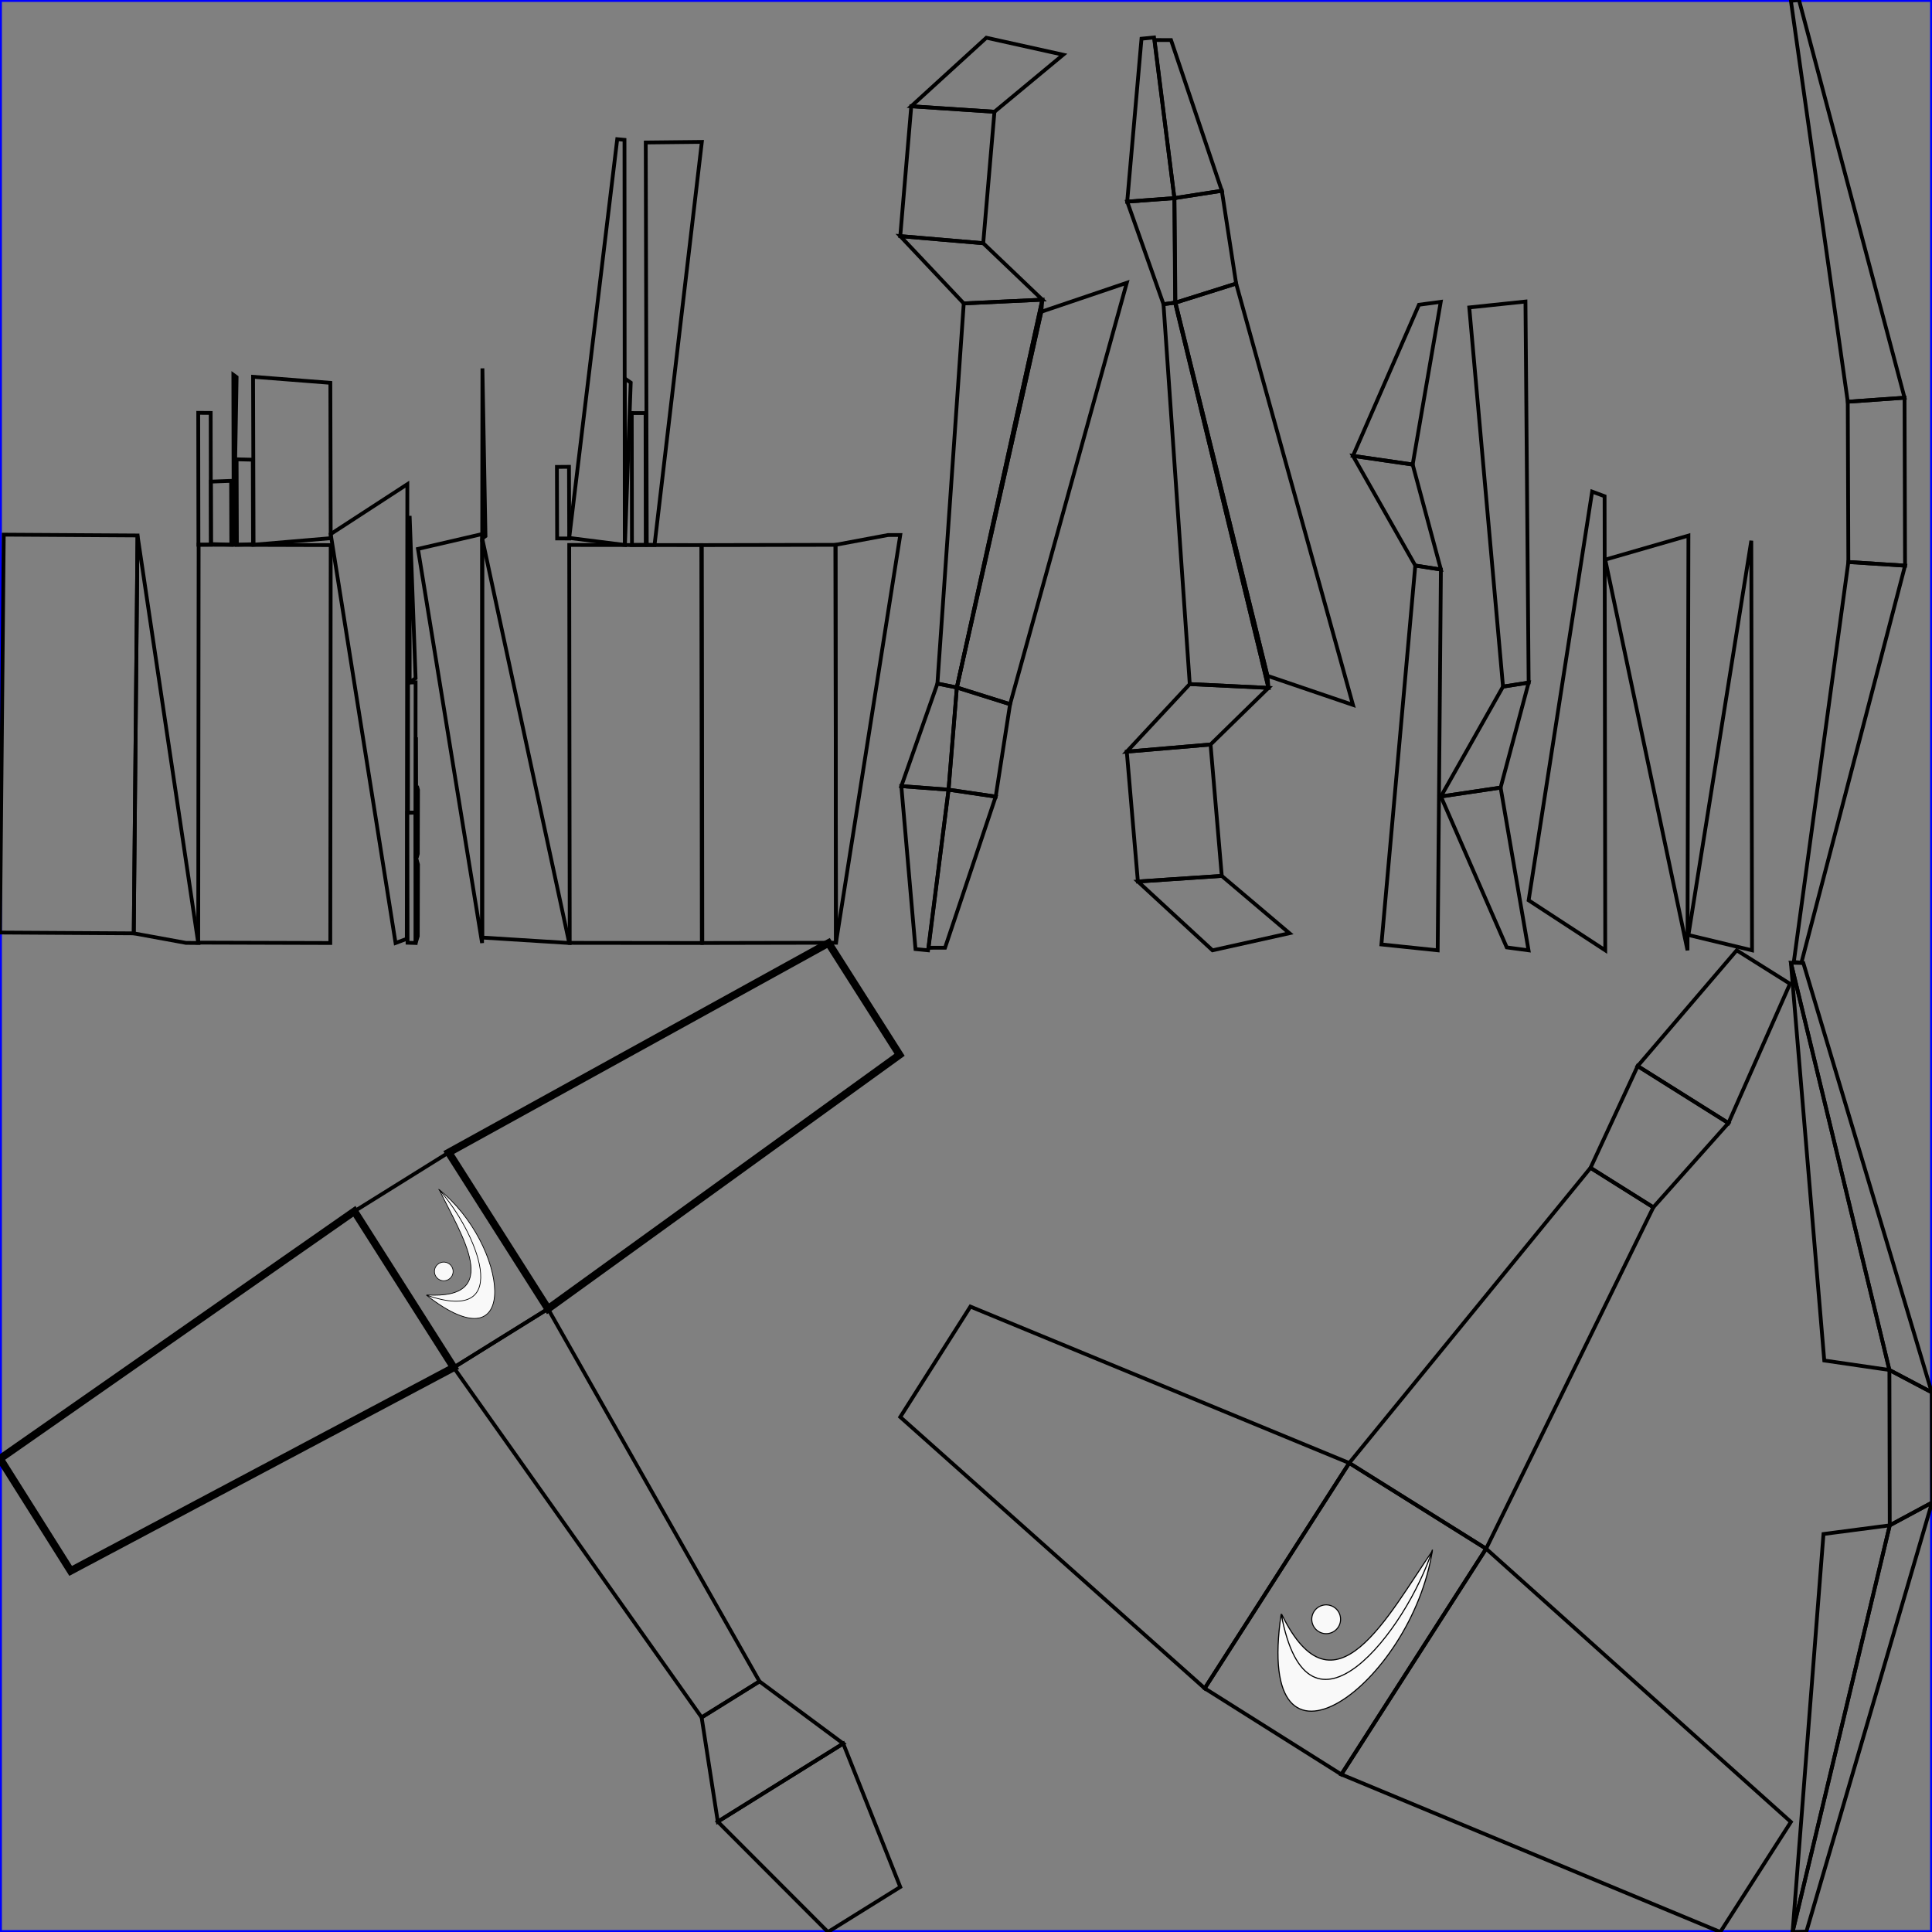 <?xml version="1.0" encoding="UTF-8" standalone="no"?>
<svg
   xmlns:dc="http://purl.org/dc/elements/1.1/"
   xmlns:cc="http://creativecommons.org/ns#"
   xmlns:rdf="http://www.w3.org/1999/02/22-rdf-syntax-ns#"
   xmlns:svg="http://www.w3.org/2000/svg"
   xmlns="http://www.w3.org/2000/svg"
   xmlns:sodipodi="http://sodipodi.sourceforge.net/DTD/sodipodi-0.dtd"
   xmlns:inkscape="http://www.inkscape.org/namespaces/inkscape"
   width="512px"
   height="512px"
   viewBox="0 0 512 512"
   version="1.1"
   id="svg6400"
   inkscape:version="0.47pre4 r22446"
   sodipodi:docname="preacher4_logo.svg"
   inkscape:export-filename="/home/brutkasten/Dokumente/naev/blender/schiffe/preacher4_logo.png"
   inkscape:export-xdpi="180"
   inkscape:export-ydpi="180">
  <rect x="0" y="0" width="512" height="512" fill="#808080" stroke="none"/>
  <defs
     id="defs6574">
    <inkscape:perspective
       sodipodi:type="inkscape:persp3d"
       inkscape:vp_x="0 : 256 : 1"
       inkscape:vp_y="0 : 1000 : 0"
       inkscape:vp_z="512 : 256 : 1"
       inkscape:persp3d-origin="256 : 170.66667 : 1"
       id="perspective6578" />
    <inkscape:perspective
       id="perspective7098"
       inkscape:persp3d-origin="0.5 : 0.33333333 : 1"
       inkscape:vp_z="1 : 0.5 : 1"
       inkscape:vp_y="0 : 1000 : 0"
       inkscape:vp_x="0 : 0.5 : 1"
       sodipodi:type="inkscape:persp3d" />
    <inkscape:perspective
       id="perspective7098-7"
       inkscape:persp3d-origin="0.5 : 0.33333333 : 1"
       inkscape:vp_z="1 : 0.5 : 1"
       inkscape:vp_y="0 : 1000 : 0"
       inkscape:vp_x="0 : 0.5 : 1"
       sodipodi:type="inkscape:persp3d" />
    <inkscape:perspective
       id="perspective7152"
       inkscape:persp3d-origin="0.5 : 0.33333333 : 1"
       inkscape:vp_z="1 : 0.5 : 1"
       inkscape:vp_y="0 : 1000 : 0"
       inkscape:vp_x="0 : 0.5 : 1"
       sodipodi:type="inkscape:persp3d" />
    <inkscape:perspective
       id="perspective7152-2"
       inkscape:persp3d-origin="0.5 : 0.33333333 : 1"
       inkscape:vp_z="1 : 0.5 : 1"
       inkscape:vp_y="0 : 1000 : 0"
       inkscape:vp_x="0 : 0.5 : 1"
       sodipodi:type="inkscape:persp3d" />
    <inkscape:perspective
       id="perspective7345"
       inkscape:persp3d-origin="0.5 : 0.33333333 : 1"
       inkscape:vp_z="1 : 0.5 : 1"
       inkscape:vp_y="0 : 1000 : 0"
       inkscape:vp_x="0 : 0.5 : 1"
       sodipodi:type="inkscape:persp3d" />
    <inkscape:perspective
       id="perspective3724"
       inkscape:persp3d-origin="0.5 : 0.33333333 : 1"
       inkscape:vp_z="1 : 0.5 : 1"
       inkscape:vp_y="0 : 1000 : 0"
       inkscape:vp_x="0 : 0.5 : 1"
       sodipodi:type="inkscape:persp3d" />
    <inkscape:perspective
       id="perspective3746"
       inkscape:persp3d-origin="0.5 : 0.33333333 : 1"
       inkscape:vp_z="1 : 0.5 : 1"
       inkscape:vp_y="0 : 1000 : 0"
       inkscape:vp_x="0 : 0.5 : 1"
       sodipodi:type="inkscape:persp3d" />
    <inkscape:perspective
       id="perspective3746-0"
       inkscape:persp3d-origin="0.5 : 0.33333333 : 1"
       inkscape:vp_z="1 : 0.5 : 1"
       inkscape:vp_y="0 : 1000 : 0"
       inkscape:vp_x="0 : 0.5 : 1"
       sodipodi:type="inkscape:persp3d" />
    <inkscape:perspective
       id="perspective3746-5"
       inkscape:persp3d-origin="0.5 : 0.33333333 : 1"
       inkscape:vp_z="1 : 0.5 : 1"
       inkscape:vp_y="0 : 1000 : 0"
       inkscape:vp_x="0 : 0.5 : 1"
       sodipodi:type="inkscape:persp3d" />
    <inkscape:perspective
       id="perspective3786"
       inkscape:persp3d-origin="0.5 : 0.33333333 : 1"
       inkscape:vp_z="1 : 0.5 : 1"
       inkscape:vp_y="0 : 1000 : 0"
       inkscape:vp_x="0 : 0.5 : 1"
       sodipodi:type="inkscape:persp3d" />
  </defs>
  <sodipodi:namedview
     pagecolor="#ffffff"
     bordercolor="#666666"
     borderopacity="1"
     objecttolerance="10"
     gridtolerance="10"
     guidetolerance="10"
     inkscape:pageopacity="0"
     inkscape:pageshadow="2"
     inkscape:window-width="1895"
     inkscape:window-height="1003"
     id="namedview6572"
     showgrid="false"
     inkscape:zoom="5.2149125"
     inkscape:cx="80.329573"
     inkscape:cy="153.38119"
     inkscape:window-x="0"
     inkscape:window-y="25"
     inkscape:window-maximized="1"
     inkscape:current-layer="svg6400" />
  <desc
     id="desc6402">UV-Map from Object: Cube.001. Exported from Blender3D with UV Exportscript</desc>
  <rect
     x="0"
     y="0"
     width="512"
     height="512"
     fill="none"
     stroke="blue"
     stroke-width="1px"
     id="rect6404"
     style="fill:none" />
  <g
     style="fill:none;stroke:#000000;stroke-width:1px;stroke-opacity:1"
     id="g6406">
    <polygon
       points="242.618,251.516 245.943,251.843 251.377,209.273 238.862,208.334 "
       id="polygon6408"
       style="fill:none;stroke:#000000;stroke-opacity:1" />
    <polygon
       points="298.719,53.432 311.229,52.506 305.833,9.930 302.509,10.257 "
       id="polygon6410"
       style="fill:none;stroke:#000000;stroke-opacity:1" />
    <polygon
       points="150.789,123.710 147.589,123.737 147.647,142.698 150.848,142.706 "
       id="polygon6412"
       style="fill:none;stroke:#000000;stroke-opacity:1" />
    <polygon
       points="311.229,52.506 298.719,53.432 308.337,80.610 311.426,80.210 "
       id="polygon6414"
       style="fill:none;stroke:#000000;stroke-opacity:1" />
    <polygon
       points="238.862,208.334 251.377,209.273 253.575,182.193 248.426,181.160 "
       id="polygon6416"
       style="fill:none;stroke:#000000;stroke-opacity:1" />
    <polygon
       points="248.426,181.160 253.575,182.193 276.228,79.417 255.404,80.405 "
       id="polygon6418"
       style="fill:none;stroke:#000000;stroke-opacity:1" />
    <polygon
       points="311.426,80.210 308.337,80.610 315.297,181.287 336.158,182.292 "
       id="polygon6420"
       style="fill:none;stroke:#000000;stroke-opacity:1" />
    <polygon
       points="67.199,144.357 87.639,142.626 87.546,101.455 67.063,99.853 "
       id="polygon6422"
       style="fill:none;stroke:#000000;stroke-opacity:1" />
    <polygon
       points="281.753,14.507 261.397,9.997 241.494,28.157 263.539,29.619 "
       id="polygon6424"
       style="fill:none;stroke:#000000;stroke-opacity:1" />
    <polygon
       points="255.404,80.405 276.228,79.417 260.562,64.456 238.579,62.577 "
       id="polygon6426"
       style="fill:none;stroke:#000000;stroke-opacity:1" />
    <polygon
       points="238.579,62.577 260.562,64.456 263.539,29.619 241.494,28.157 "
       id="polygon6428"
       style="fill:none;stroke:#000000;stroke-opacity:1" />
    <polygon
       points="321.324,251.843 341.712,247.309 323.782,232.123 301.550,233.608 "
       id="polygon6430"
       style="fill:none;stroke:#000000;stroke-opacity:1" />
    <polygon
       points="336.158,182.292 315.297,181.287 298.610,199.192 320.807,197.300 "
       id="polygon6432"
       style="fill:none;stroke:#000000;stroke-opacity:1" />
    <polygon
       points="320.807,197.300 298.610,199.192 301.550,233.608 323.782,232.123 "
       id="polygon6434"
       style="fill:none;stroke:#000000;stroke-opacity:1" />
    <polygon
       points="483.448,360.545 500.710,363.059 500.710,363.059 474.606,255.125 "
       id="polygon6436"
       style="fill:none;stroke:#000000;stroke-opacity:1" />
    <polygon
       points="221.419,144.386 185.996,144.458 186.120,249.905 221.543,249.833 "
       id="polygon6438"
       style="fill:none;stroke:#000000;stroke-opacity:1" />
    <polygon
       points="235.325,141.789 221.419,144.386 221.543,249.833 238.579,141.783 "
       id="polygon6440"
       style="fill:none;stroke:#000000;stroke-opacity:1" />
    <polygon
       points="35.447,247.346 49.279,249.872 52.533,249.905 36.443,141.904 "
       id="polygon6442"
       style="fill:none;stroke:#000000;stroke-opacity:1" />
    <polygon
       points="0.000,247.131 35.447,247.346 36.443,141.904 0.996,141.690 "
       id="polygon6444"
       style="fill:none;stroke:#000000;stroke-opacity:1" />
    <polygon
       points="500.803,404.230 483.241,406.528 475.054,512.000 500.803,404.230 "
       id="polygon6446"
       style="fill:none;stroke:#000000;stroke-opacity:1" />
    <polygon
       points="0.000,512.000 0.000,512.000 0.000,512.000 0.000,512.000 "
       id="polygon6448"
       style="fill:none;stroke:#000000;stroke-opacity:1" />
    <polygon
       points="276.228,79.417 253.575,182.193 253.575,182.193 275.956,82.616 "
       id="polygon6450"
       style="fill:none;stroke:#000000;stroke-opacity:1" />
    <polygon
       points="311.426,80.210 336.158,182.292 335.884,179.094 311.507,80.211 "
       id="polygon6452"
       style="fill:none;stroke:#000000;stroke-opacity:1" />
    <polygon
       points="0.000,512.000 0.000,512.000 0.000,512.000 0.000,512.000 "
       id="polygon6454"
       style="fill:none;stroke:#000000;stroke-opacity:1" />
    <polygon
       points="110.238,195.390 110.165,227.168 110.335,227.270 110.238,195.390 "
       id="polygon6456"
       style="fill:none;stroke:#000000;stroke-opacity:1" />
    <polygon
       points="110.714,248.087 110.770,229.091 110.232,227.270 110.165,249.905 "
       id="polygon6458"
       style="fill:none;stroke:#000000;stroke-opacity:1" />
    <polygon
       points="165.575,100.303 165.617,144.420 165.617,144.420 167.148,101.388 "
       id="polygon6460"
       style="fill:none;stroke:#000000;stroke-opacity:1" />
    <polygon
       points="108.562,136.709 108.565,180.827 110.138,179.740 108.562,136.709 "
       id="polygon6462"
       style="fill:none;stroke:#000000;stroke-opacity:1" />
    <polygon
       points="251.377,209.273 246.077,251.167 250.448,251.159 263.870,211.113 "
       id="polygon6464"
       style="fill:none;stroke:#000000;stroke-opacity:1" />
    <polygon
       points="305.961,10.607 311.229,52.506 323.798,50.555 310.332,10.614 "
       id="polygon6466"
       style="fill:none;stroke:#000000;stroke-opacity:1" />
    <polygon
       points="62.705,121.721 62.775,144.357 67.063,144.226 66.995,121.826 "
       id="polygon6468"
       style="fill:none;stroke:#000000;stroke-opacity:1" />
    <polygon
       points="311.229,52.506 311.507,80.211 327.589,75.149 323.798,50.555 "
       id="polygon6470"
       style="fill:none;stroke:#000000;stroke-opacity:1" />
    <polygon
       points="253.575,182.193 251.377,209.273 263.870,211.113 267.680,186.621 "
       id="polygon6472"
       style="fill:none;stroke:#000000;stroke-opacity:1" />
    <polygon
       points="311.507,80.211 335.884,179.094 358.550,186.809 327.589,75.149 "
       id="polygon6474"
       style="fill:none;stroke:#000000;stroke-opacity:1" />
    <polygon
       points="275.956,82.616 253.575,182.193 267.680,186.621 298.610,74.945 "
       id="polygon6476"
       style="fill:none;stroke:#000000;stroke-opacity:1" />
    <polygon
       points="500.710,363.059 500.803,404.230 512.000,398.202 511.931,368.982 "
       id="polygon6478"
       style="fill:none;stroke:#000000;stroke-opacity:1" />
    <polygon
       points="500.803,404.230 475.054,512.000 478.709,511.893 512.000,398.202 "
       id="polygon6480"
       style="fill:none;stroke:#000000;stroke-opacity:1" />
    <polygon
       points="167.419,109.459 167.473,144.420 171.129,144.383 171.080,109.467 "
       id="polygon6482"
       style="fill:none;stroke:#000000;stroke-opacity:1" />
    <polygon
       points="421.933,130.284 405.107,238.591 425.407,251.843 425.233,131.508 "
       id="polygon6484"
       style="fill:none;stroke:#000000;stroke-opacity:1" />
    <polygon
       points="87.639,141.529 104.829,249.905 107.807,248.797 107.953,128.314 "
       id="polygon6486"
       style="fill:none;stroke:#000000;stroke-opacity:1" />
    <polygon
       points="52.533,109.409 52.586,144.357 55.887,144.338 55.834,109.433 "
       id="polygon6488"
       style="fill:none;stroke:#000000;stroke-opacity:1" />
    <polygon
       points="474.606,255.125 500.710,363.059 511.931,368.982 477.903,255.204 "
       id="polygon6490"
       style="fill:none;stroke:#000000;stroke-opacity:1" />
    <polygon
       points="219.419,512.000 238.579,500.071 223.465,462.060 190.221,482.758 "
       id="polygon6492"
       style="fill:none;stroke:#000000;stroke-opacity:1" />
    <polygon
       points="190.221,482.758 223.465,462.060 201.267,445.587 185.940,455.130 "
       id="polygon6494"
       style="fill:none;stroke:#000000;stroke-opacity:1" />
    <polygon
       points="185.940,455.130 201.267,445.587 145.232,346.849 120.235,362.399 "
       id="polygon6496"
       style="fill:none;stroke:#000000;stroke-opacity:1" />
    <polygon
       points="120.235,362.399 145.232,346.849 118.901,305.431 93.916,321.000 "
       id="polygon6498"
       style="fill:none;stroke:#000000;stroke-opacity:1" />
    <polygon
       points="120.235,362.399 93.916,321.000 0.000,386.578 18.723,416.301 "
       id="polygon6500"
       style="fill:none;stroke:#000000;stroke-opacity:1;stroke-width:2;stroke-miterlimit:4;stroke-dasharray:none" />
    <polygon
       points="118.901,305.431 145.232,346.849 238.394,279.534 219.558,249.905 "
       id="polygon6502"
       style="fill:none;stroke:#000000;stroke-opacity:1;stroke-width:2;stroke-miterlimit:4;stroke-dasharray:none" />
    <polygon
       points="447.452,247.784 464.306,251.843 464.306,251.843 464.111,143.294 "
       id="polygon6504"
       style="fill:none;stroke:#000000;stroke-opacity:1" />
    <polygon
       points="52.533,249.803 87.533,249.905 87.639,144.458 52.640,144.357 "
       id="polygon6506"
       style="fill:none;stroke:#000000;stroke-opacity:1" />
    <polygon
       points="447.452,141.941 425.407,148.308 447.207,251.843 447.452,141.941 "
       id="polygon6508"
       style="fill:none;stroke:#000000;stroke-opacity:1" />
    <polygon
       points="127.802,248.464 150.848,249.905 150.848,249.905 127.795,142.706 "
       id="polygon6510"
       style="fill:none;stroke:#000000;stroke-opacity:1" />
    <polygon
       points="185.862,144.458 150.848,144.420 150.982,249.867 185.996,249.905 "
       id="polygon6512"
       style="fill:none;stroke:#000000;stroke-opacity:1" />
    <polygon
       points="127.795,141.525 110.770,145.466 127.754,249.905 127.795,141.525 "
       id="polygon6514"
       style="fill:none;stroke:#000000;stroke-opacity:1" />
    <polygon
       points="0.000,512.000 0.000,512.000 0.000,512.000 0.000,512.000 "
       id="polygon6516"
       style="fill:none;stroke:#000000;stroke-opacity:1" />
    <polygon
       points="0.000,512.000 0.000,512.000 0.000,512.000 0.000,512.000 "
       id="polygon6518"
       style="fill:none;stroke:#000000;stroke-opacity:1" />
    <polygon
       points="0.000,512.000 0.000,512.000 0.000,512.000 0.000,512.000 "
       id="polygon6520"
       style="fill:none;stroke:#000000;stroke-opacity:1" />
    <polygon
       points="0.000,512.000 0.000,512.000 0.000,512.000 0.000,512.000 "
       id="polygon6522"
       style="fill:none;stroke:#000000;stroke-opacity:1" />
    <polygon
       points="0.000,512.000 0.000,512.000 0.000,512.000 0.000,512.000 "
       id="polygon6524"
       style="fill:none;stroke:#000000;stroke-opacity:1" />
    <polygon
       points="61.937,144.357 62.705,99.950 61.842,99.326 61.937,144.357 "
       id="polygon6526"
       style="fill:none;stroke:#000000;stroke-opacity:1" />
    <polygon
       points="110.490,208.309 110.434,227.270 110.720,226.249 110.770,209.331 "
       id="polygon6528"
       style="fill:none;stroke:#000000;stroke-opacity:1" />
    <polygon
       points="128.656,142.078 127.848,97.620 127.848,97.620 127.795,142.706 "
       id="polygon6530"
       style="fill:none;stroke:#000000;stroke-opacity:1" />
    <polygon
       points="405.078,251.843 397.675,208.718 381.856,211.077 399.303,251.071 "
       id="polygon6532"
       style="fill:none;stroke:#000000;stroke-opacity:1" />
    <polygon
       points="61.302,144.357 61.250,127.438 55.887,127.637 55.938,144.191 "
       id="polygon6534"
       style="fill:none;stroke:#000000;stroke-opacity:1" />
    <polygon
       points="374.371,123.107 381.811,79.991 376.038,80.762 358.550,120.809 "
       id="polygon6536"
       style="fill:none;stroke:#000000;stroke-opacity:1" />
    <polygon
       points="381.856,150.934 374.371,123.107 358.550,120.809 375.065,149.872 "
       id="polygon6538"
       style="fill:none;stroke:#000000;stroke-opacity:1" />
    <polygon
       points="397.675,208.718 405.107,180.898 398.314,181.960 381.856,211.077 "
       id="polygon6540"
       style="fill:none;stroke:#000000;stroke-opacity:1" />
    <polygon
       points="405.107,180.898 404.264,79.910 389.371,81.477 398.314,181.960 "
       id="polygon6542"
       style="fill:none;stroke:#000000;stroke-opacity:1" />
    <polygon
       points="381.000,251.843 381.856,150.934 375.065,149.872 366.088,250.289 "
       id="polygon6544"
       style="fill:none;stroke:#000000;stroke-opacity:1" />
    <polygon
       points="504.858,149.905 504.723,105.401 489.676,106.459 489.833,148.935 "
       id="polygon6546"
       style="fill:none;stroke:#000000;stroke-opacity:1" />
    <polygon
       points="165.575,144.420 165.497,37.060 163.571,36.883 150.848,142.556 "
       id="polygon6548"
       style="fill:none;stroke:#000000;stroke-opacity:1" />
    <polygon
       points="110.110,215.367 110.138,180.827 108.136,180.896 108.110,215.342 "
       id="polygon6550"
       style="fill:none;stroke:#000000;stroke-opacity:1" />
    <polygon
       points="477.391,255.125 504.858,149.905 489.833,148.935 475.374,254.931 "
       id="polygon6552"
       style="fill:none;stroke:#000000;stroke-opacity:1" />
    <polygon
       points="504.723,105.401 476.753,0.000 474.606,0.218 489.676,106.459 "
       id="polygon6554"
       style="fill:none;stroke:#000000;stroke-opacity:1" />
    <polygon
       points="110.138,249.905 110.085,215.367 107.953,215.394 108.006,249.832 "
       id="polygon6556"
       style="fill:none;stroke:#000000;stroke-opacity:1" />
    <polygon
       points="173.461,144.420 185.996,37.603 171.129,37.764 171.399,144.371 "
       id="polygon6558"
       style="fill:none;stroke:#000000;stroke-opacity:1" />
    <polygon
       points="460.246,251.843 433.997,282.517 458.050,297.625 474.369,260.713 "
       id="polygon6560"
       style="fill:none;stroke:#000000;stroke-opacity:1" />
    <polygon
       points="458.050,297.625 433.997,282.517 421.505,309.493 438.150,319.947 "
       id="polygon6562"
       style="fill:none;stroke:#000000;stroke-opacity:1" />
    <polygon
       points="438.150,319.947 421.505,309.493 357.563,387.714 393.836,410.422 "
       id="polygon6564"
       style="fill:none;stroke:#000000;stroke-opacity:1" />
    <polygon
       points="393.836,410.422 357.563,387.714 319.266,447.429 355.471,470.243 "
       id="polygon6566"
       style="fill:none;stroke:#000000;stroke-opacity:1" />
    <polygon
       points="319.266,447.429 357.563,387.714 257.166,346.262 238.579,375.524 "
       id="polygon6568"
       style="fill:none;stroke:#000000;stroke-opacity:1" />
    <polygon
       points="393.836,410.422 355.471,470.243 455.901,512.000 474.606,482.834 "
       id="polygon6570"
       style="fill:none;stroke:#000000;stroke-opacity:1" />
  </g>
  <g
     inkscape:label="Layer 1"
     id="layer1"
     transform="matrix(-0.163,0.094,-0.094,-0.163,198.912,358.465)"
     style="fill:#f9f9f9">
    <path
       sodipodi:type="arc"
       style="fill:#f9f9f9;fill-rule:evenodd;stroke:#000000;stroke-width:1px;stroke-linecap:butt;stroke-linejoin:miter;stroke-opacity:1"
       id="path2385"
       sodipodi:cx="348.50262"
       sodipodi:cy="335.65897"
       sodipodi:rx="14.142136"
       sodipodi:ry="14.142136"
       d="m 362.645,335.659 c 0,7.81 -6.332,14.142 -14.142,14.142 -7.81,0 -14.142,-6.332 -14.142,-14.142 0,-7.81 6.332,-14.142 14.142,-14.142 7.81,0 14.142,6.332 14.142,14.142 z"
       transform="matrix(0.931,0,0,0.931,-7.272,2.449)" />
    <path
       style="fill:#f9f9f9;fill-rule:evenodd;stroke:#000000;stroke-width:1px;stroke-linecap:butt;stroke-linejoin:miter;stroke-opacity:1"
       d="m 265.165,417.986 c 5.215,-70.513 -1.839,-180.189 89.398,-119.703 -99.21,-141.485 -103.777,61.168 -89.398,119.703 z"
       id="path2387"
       sodipodi:nodetypes="ccc" />
    <path
       style="fill:#f9f9f9;fill-rule:evenodd;stroke:#000000;stroke-width:1px;stroke-linecap:butt;stroke-linejoin:miter;stroke-opacity:1"
       d="m 265.67,418.997 c -46.359,-115.723 24.789,-280.497 89.398,-120.713 -88.028,-101.499 -106.221,45.491 -89.398,120.713 z"
       id="path2383"
       sodipodi:nodetypes="ccc" />
  </g>
  <g
     inkscape:label="Layer 1"
     id="layer1-7"
     transform="matrix(-0.25,-0.147,0.147,-0.25,384.448,554.485)"
     style="fill:#f9f9f9">
    <path
       sodipodi:type="arc"
       style="fill:#f9f9f9;fill-rule:evenodd;stroke:#000000;stroke-width:1px;stroke-linecap:butt;stroke-linejoin:miter;stroke-opacity:1"
       id="path2385-3"
       sodipodi:cx="348.50262"
       sodipodi:cy="335.65897"
       sodipodi:rx="14.142136"
       sodipodi:ry="14.142136"
       d="m 362.645,335.659 c 0,7.81 -6.332,14.142 -14.142,14.142 -7.81,0 -14.142,-6.332 -14.142,-14.142 0,-7.81 6.332,-14.142 14.142,-14.142 7.81,0 14.142,6.332 14.142,14.142 z"
       transform="matrix(0.931,0,0,0.931,-7.272,2.449)" />
    <path
       style="fill:#f9f9f9;fill-rule:evenodd;stroke:#000000;stroke-width:1px;stroke-linecap:butt;stroke-linejoin:miter;stroke-opacity:1"
       d="m 265.165,417.986 c 5.215,-70.513 -1.839,-180.189 89.398,-119.703 -99.21,-141.485 -103.777,61.168 -89.398,119.703 z"
       id="path2387-2"
       sodipodi:nodetypes="ccc" />
    <path
       style="fill:#f9f9f9;fill-rule:evenodd;stroke:#000000;stroke-width:1px;stroke-linecap:butt;stroke-linejoin:miter;stroke-opacity:1"
       d="m 265.67,418.997 c -46.359,-115.723 24.789,-280.497 89.398,-120.713 -88.028,-101.499 -106.221,45.491 -89.398,120.713 z"
       id="path2383-9"
       sodipodi:nodetypes="ccc" />
  </g>
</svg>
